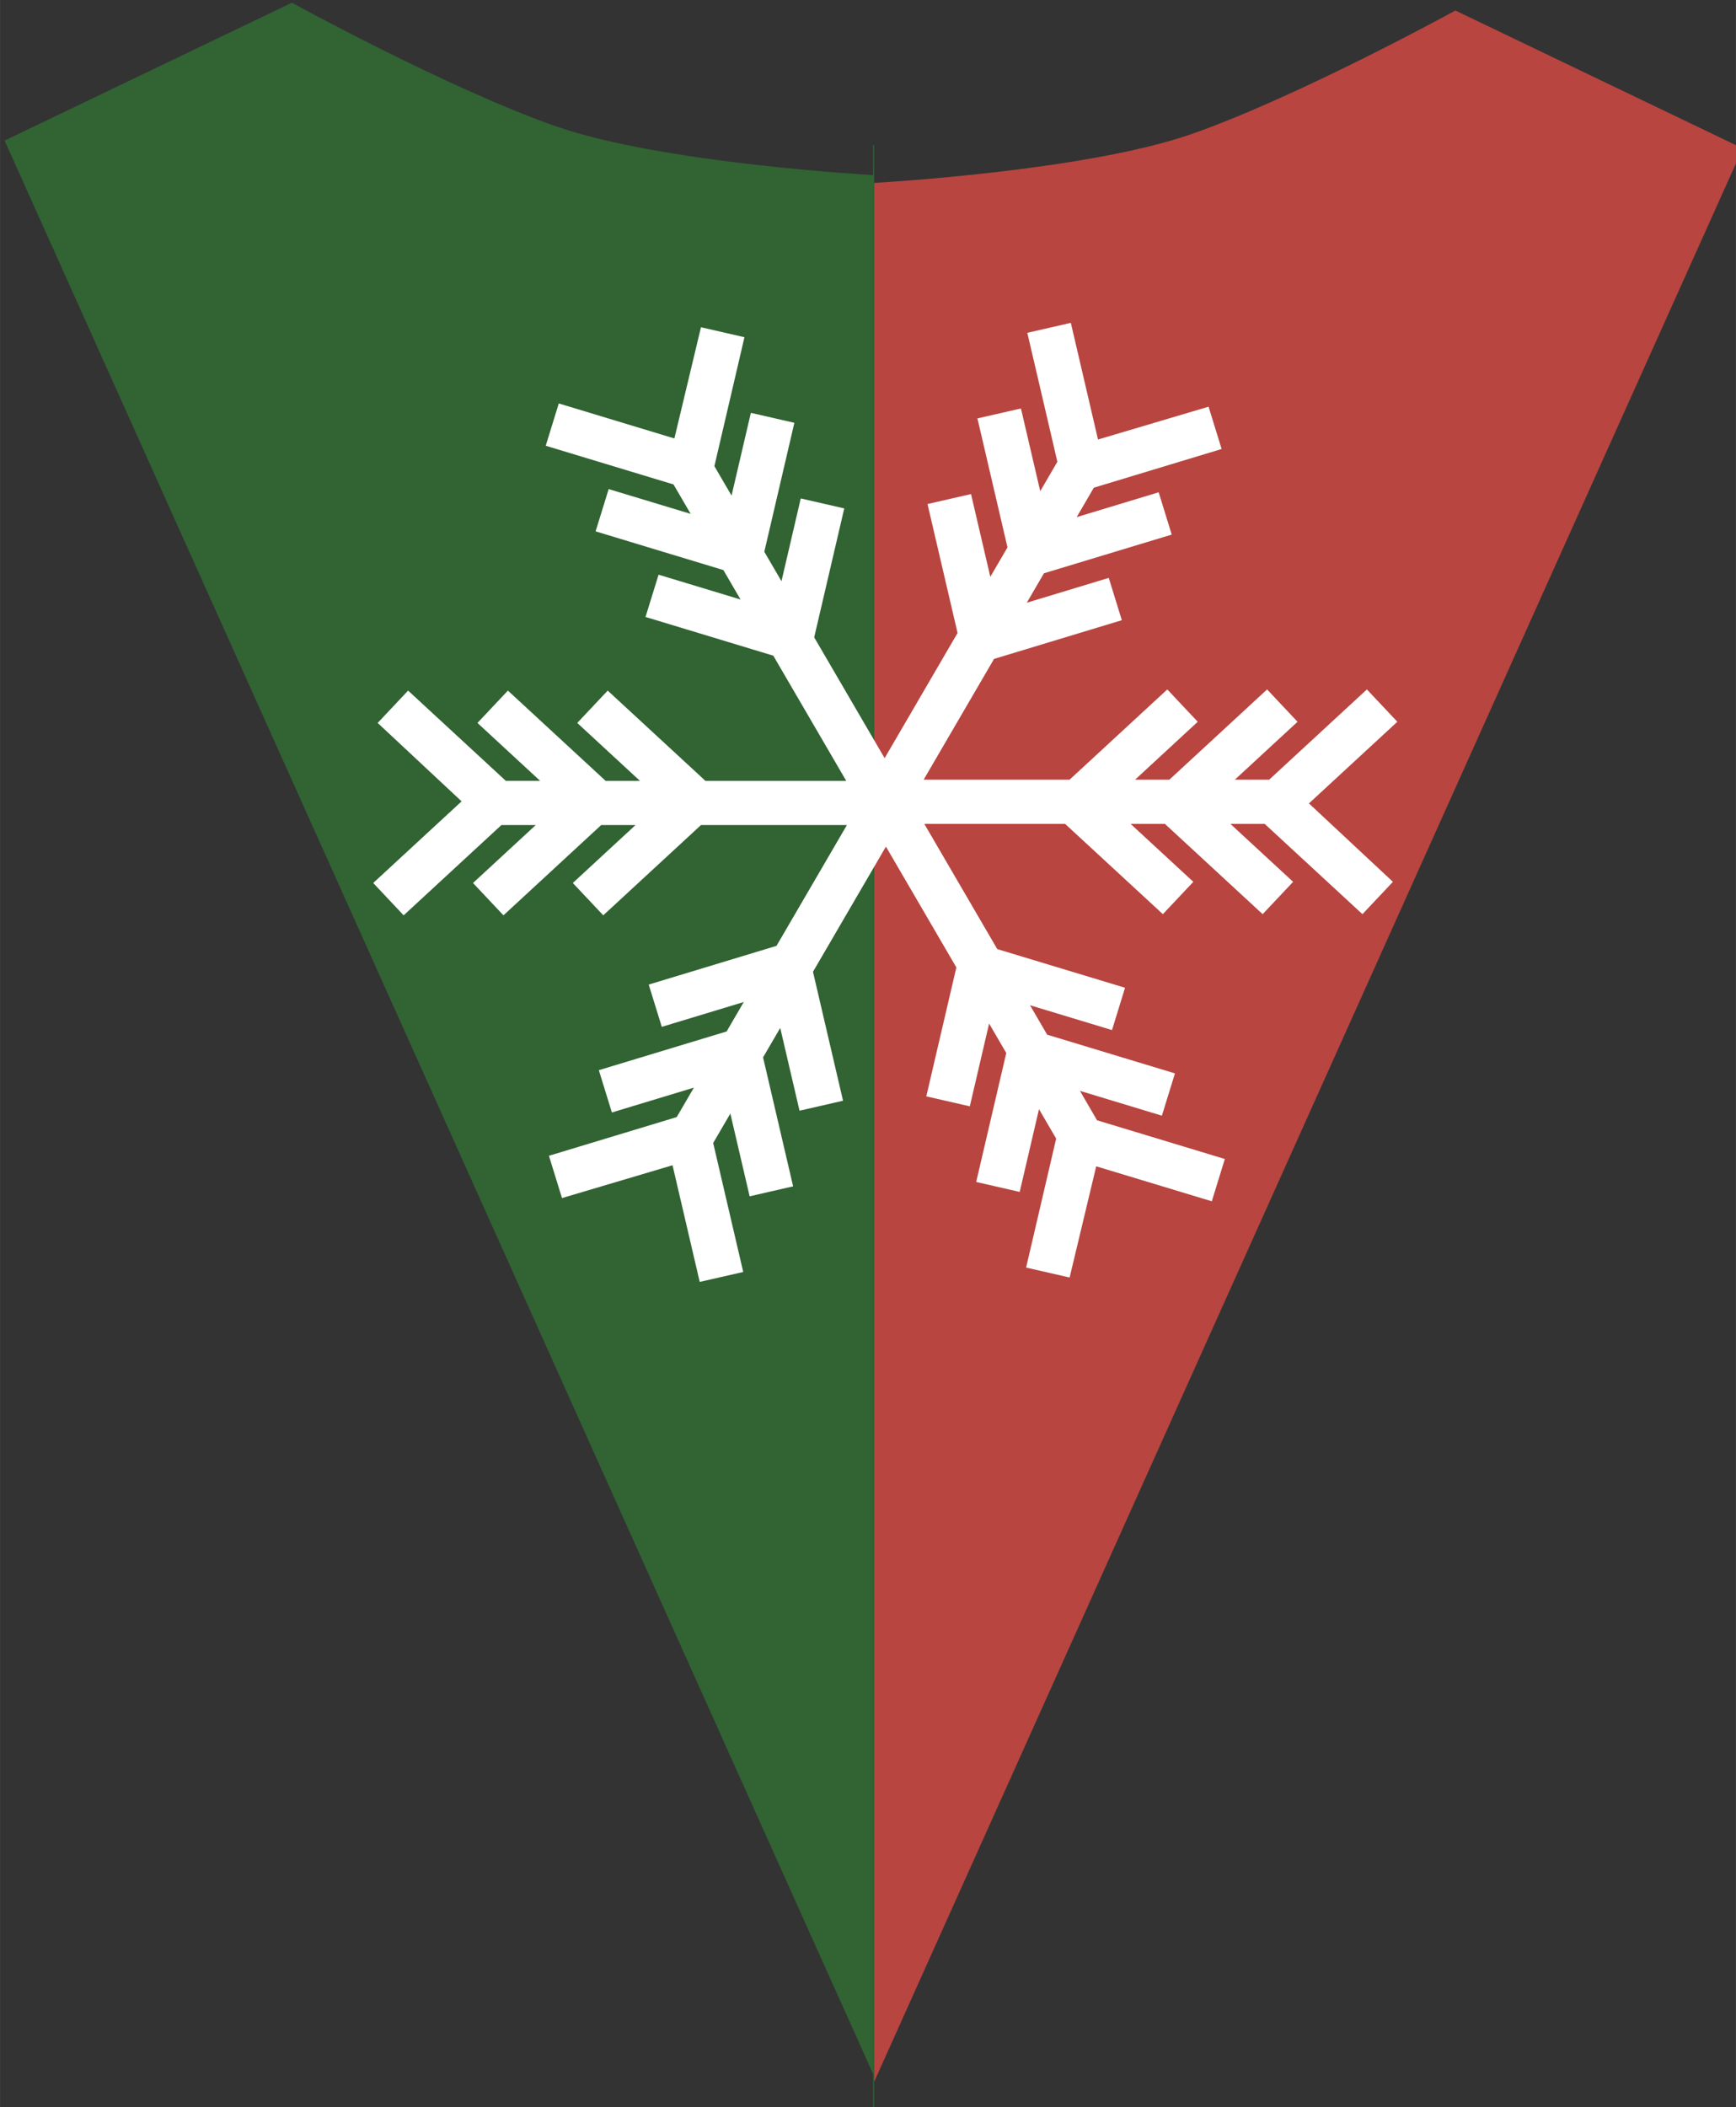 <?xml version="1.0" encoding="UTF-8" standalone="no"?>
<!-- Created with Inkscape (http://www.inkscape.org/) -->

<svg
   xmlns:dc="http://purl.org/dc/elements/1.1/"
   xmlns:cc="http://creativecommons.org/ns#"
   xmlns:rdf="http://www.w3.org/1999/02/22-rdf-syntax-ns#"
   xmlns:svg="http://www.w3.org/2000/svg"
   xmlns="http://www.w3.org/2000/svg"
   xmlns:sodipodi="http://sodipodi.sourceforge.net/DTD/sodipodi-0.dtd"
   xmlns:inkscape="http://www.inkscape.org/namespaces/inkscape"
   width="12.927mm"
   height="15.684mm"
   viewBox="0 0 45.803 55.573"
   id="svg2"
   version="1.1"
   inkscape:version="0.91 r13725"
   sodipodi:docname="hev-admin-logo-minimal.svg">
  <rect x="0" y="0" width="45.803" height="55.573" fill="#333333" stroke="none"/>
  <defs
     id="defs4">
    <clipPath
       id="clip1">
      <path
         id="path4141"
         d="m 243,287 21,0 0,415 -21,0 z m 0,0"
         inkscape:connector-curvature="0" />
    </clipPath>
    <clipPath
       id="clip2">
      <path
         id="path4144"
         d="m 103.188,287.035 160.742,414.496 c 0,0 -60.094,-0.98 -114.676,-54.039 C 94.672,594.434 85.676,538.402 87.16,482.383 88.672,425.375 96.176,359.43 99.176,335.629 102.176,311.828 103.188,287.035 103.188,287.035 Z m 0,0"
         inkscape:connector-curvature="0" />
    </clipPath>
    <clipPath
       id="clip3">
      <path
         id="path4147"
         d="m 203,287 21,0 0,415 -21,0 z m 0,0"
         inkscape:connector-curvature="0" />
    </clipPath>
    <clipPath
       id="clip4">
      <path
         id="path4150"
         d="m 103.188,287.035 160.742,414.496 c 0,0 -60.094,-0.98 -114.676,-54.039 C 94.672,594.434 85.676,538.402 87.16,482.383 88.672,425.375 96.176,359.43 99.176,335.629 102.176,311.828 103.188,287.035 103.188,287.035 Z m 0,0"
         inkscape:connector-curvature="0" />
    </clipPath>
    <clipPath
       id="clip5">
      <path
         id="path4153"
         d="m 163,287 21,0 0,415 -21,0 z m 0,0"
         inkscape:connector-curvature="0" />
    </clipPath>
    <clipPath
       id="clip6">
      <path
         id="path4156"
         d="m 103.188,287.035 160.742,414.496 c 0,0 -60.094,-0.98 -114.676,-54.039 C 94.672,594.434 85.676,538.402 87.16,482.383 88.672,425.375 96.176,359.43 99.176,335.629 102.176,311.828 103.188,287.035 103.188,287.035 Z m 0,0"
         inkscape:connector-curvature="0" />
    </clipPath>
    <clipPath
       id="clip7">
      <path
         id="path4159"
         d="m 123,287 21,0 0,415 -21,0 z m 0,0"
         inkscape:connector-curvature="0" />
    </clipPath>
    <clipPath
       id="clip8">
      <path
         id="path4162"
         d="m 103.188,287.035 160.742,414.496 c 0,0 -60.094,-0.98 -114.676,-54.039 C 94.672,594.434 85.676,538.402 87.16,482.383 88.672,425.375 96.176,359.43 99.176,335.629 102.176,311.828 103.188,287.035 103.188,287.035 Z m 0,0"
         inkscape:connector-curvature="0" />
    </clipPath>
    <clipPath
       id="clip9">
      <path
         id="path4165"
         d="m 87,287 17,0 0,415 -17,0 z m 0,0"
         inkscape:connector-curvature="0" />
    </clipPath>
    <clipPath
       id="clip10">
      <path
         id="path4168"
         d="m 103.188,287.035 160.742,414.496 c 0,0 -60.094,-0.98 -114.676,-54.039 C 94.672,594.434 85.676,538.402 87.16,482.383 88.672,425.375 96.176,359.43 99.176,335.629 102.176,311.828 103.188,287.035 103.188,287.035 Z m 0,0"
         inkscape:connector-curvature="0" />
    </clipPath>
    <clipPath
       id="clip11">
      <path
         id="path4171"
         d="m 301,287 21,0 0,415 -21,0 z m 0,0"
         inkscape:connector-curvature="0" />
    </clipPath>
    <clipPath
       id="clip12">
      <path
         id="path4174"
         d="M 462.613,287.035 301.871,701.531 c 0,0 60.094,-0.98 114.676,-54.039 54.582,-53.059 63.582,-109.09 62.094,-165.109 -1.512,-57.008 -9.012,-122.953 -12.012,-146.754 -3.004,-23.801 -4.016,-48.594 -4.016,-48.594 z m 0,0"
         inkscape:connector-curvature="0" />
    </clipPath>
    <clipPath
       id="clip13">
      <path
         id="path4177"
         d="m 341,287 21,0 0,415 -21,0 z m 0,0"
         inkscape:connector-curvature="0" />
    </clipPath>
    <clipPath
       id="clip14">
      <path
         id="path4180"
         d="M 462.613,287.035 301.871,701.531 c 0,0 60.094,-0.98 114.676,-54.039 54.582,-53.059 63.582,-109.09 62.094,-165.109 -1.512,-57.008 -9.012,-122.953 -12.012,-146.754 -3.004,-23.801 -4.016,-48.594 -4.016,-48.594 z m 0,0"
         inkscape:connector-curvature="0" />
    </clipPath>
    <clipPath
       id="clip15">
      <path
         id="path4183"
         d="m 381,287 22,0 0,415 -22,0 z m 0,0"
         inkscape:connector-curvature="0" />
    </clipPath>
    <clipPath
       id="clip16">
      <path
         id="path4186"
         d="M 462.613,287.035 301.871,701.531 c 0,0 60.094,-0.98 114.676,-54.039 54.582,-53.059 63.582,-109.09 62.094,-165.109 -1.512,-57.008 -9.012,-122.953 -12.012,-146.754 -3.004,-23.801 -4.016,-48.594 -4.016,-48.594 z m 0,0"
         inkscape:connector-curvature="0" />
    </clipPath>
  </defs>
  <sodipodi:namedview
     id="base"
     pagecolor="#ffffff"
     bordercolor="#666666"
     borderopacity="1.0"
     inkscape:pageopacity="0.0"
     inkscape:pageshadow="2"
     inkscape:zoom="3.959798"
     inkscape:cx="-44.114411"
     inkscape:cy="35.846134"
     inkscape:document-units="px"
     inkscape:current-layer="surface1"
     showgrid="false"
     inkscape:window-width="1920"
     inkscape:window-height="1017"
     inkscape:window-x="-8"
     inkscape:window-y="-8"
     inkscape:window-maximized="1"
     fit-margin-top="0"
     fit-margin-left="0"
     fit-margin-right="0"
     fit-margin-bottom="0" />
  <g
     inkscape:label="Ebene 1"
     inkscape:groupmode="layer"
     id="layer1"
     transform="translate(-158.517,-65.297)">
    <g
       id="surface1"
       transform="matrix(0.202,0,0,0.202,62.812,8.344)">
      <path
         id="path4201"
         d="m 587.965,553.755 0,-247.93 c 0,0 27.491,-1.501 41.453,-6.377 13.962,-4.876 34.468,-16.128 34.468,-16.128 l 37.526,18.003 -113.447,252.431"
         style="fill:#b84540;fill-opacity:1;fill-rule:nonzero;stroke:none"
         inkscape:connector-curvature="0" />
      <path
         id="path4203"
         d="m 587.965,300.895 0,256.861 -0.138,-0.301 0,-4.722 -113.445,-252.431 37.523,-18.003 c 0,0 20.506,11.251 34.471,16.128 13.962,4.876 41.451,6.377 41.451,6.377 l 0,-3.913 0.138,0.004"
         style="fill:#316333;fill-opacity:1;fill-rule:nonzero;stroke:none"
         inkscape:connector-curvature="0" />
      <path
         id="path4275"
         d="m 579.975,408.826 3.926,16.836 -5.684,1.301 -2.52,-10.805 -2.242,3.844 3.926,16.836 -5.68,1.301 -2.52,-10.801 -2.242,3.84 3.926,16.84 -5.684,1.297 -3.551,-15.23 -14.438,4.285 -1.707,-5.523 16.691,-5.051 2.242,-3.844 -10.711,3.242 -1.703,-5.523 16.691,-5.055 2.238,-3.844 -10.707,3.242 -1.707,-5.52 16.691,-5.055 9.195,-15.77 -19.059,0 -12.766,11.785 -3.977,-4.223 8.188,-7.562 -4.48,0 -12.766,11.785 -3.977,-4.223 8.191,-7.562 -4.484,0 -12.766,11.785 -3.977,-4.223 11.547,-10.66 -10.965,-10.238 3.977,-4.223 12.766,11.785 4.48,0 -8.188,-7.562 3.977,-4.223 12.766,11.785 4.48,0 -8.188,-7.562 3.977,-4.223 12.766,11.785 18.391,0 -9.527,-16.344 -16.691,-5.055 1.707,-5.52 10.707,3.242 -2.242,-3.844 -16.691,-5.055 1.707,-5.52 10.711,3.238 -2.242,-3.844 -16.691,-5.051 1.707,-5.523 15.098,4.57 3.473,-14.52 5.68,1.301 -3.926,16.836 2.242,3.844 2.52,-10.805 5.684,1.301 -3.926,16.836 2.242,3.844 2.516,-10.805 5.684,1.301 -3.926,16.836 9.199,15.773 9.527,-16.344 -3.926,-16.836 5.684,-1.301 2.52,10.805 2.242,-3.844 -3.926,-16.84 5.684,-1.297 2.52,10.801 2.238,-3.844 -3.926,-16.836 5.684,-1.297 3.551,15.23 14.438,-4.285 1.707,5.523 -16.691,5.051 -2.242,3.844 10.711,-3.242 1.703,5.523 -16.688,5.051 -2.242,3.844 10.707,-3.242 1.707,5.523 -16.691,5.055 -9.195,15.77 19.059,0 12.766,-11.785 3.977,4.223 -8.188,7.562 4.48,0 12.766,-11.785 3.977,4.223 -8.191,7.562 4.484,0 12.766,-11.785 3.977,4.223 -11.547,10.66 10.969,10.238 -3.98,4.223 -12.766,-11.785 -4.48,0 8.191,7.562 -3.98,4.223 -12.766,-11.785 -4.48,0 8.191,7.562 -3.98,4.223 -12.766,-11.785 -18.391,0 9.527,16.344 16.691,5.051 -1.703,5.523 -10.711,-3.242 2.242,3.844 16.691,5.055 -1.707,5.52 -10.707,-3.242 2.238,3.844 16.691,5.055 -1.703,5.52 -15.098,-4.566 -3.473,14.52 -5.684,-1.301 3.926,-16.836 -2.242,-3.844 -2.52,10.805 -5.684,-1.301 3.93,-16.836 -2.242,-3.844 -2.52,10.805 -5.684,-1.301 3.926,-16.836 -9.199,-15.773 -9.527,16.344"
         style="fill:#ffffff;fill-opacity:1;fill-rule:nonzero;stroke:none"
         inkscape:connector-curvature="0" />
    </g>
  </g>
</svg>
